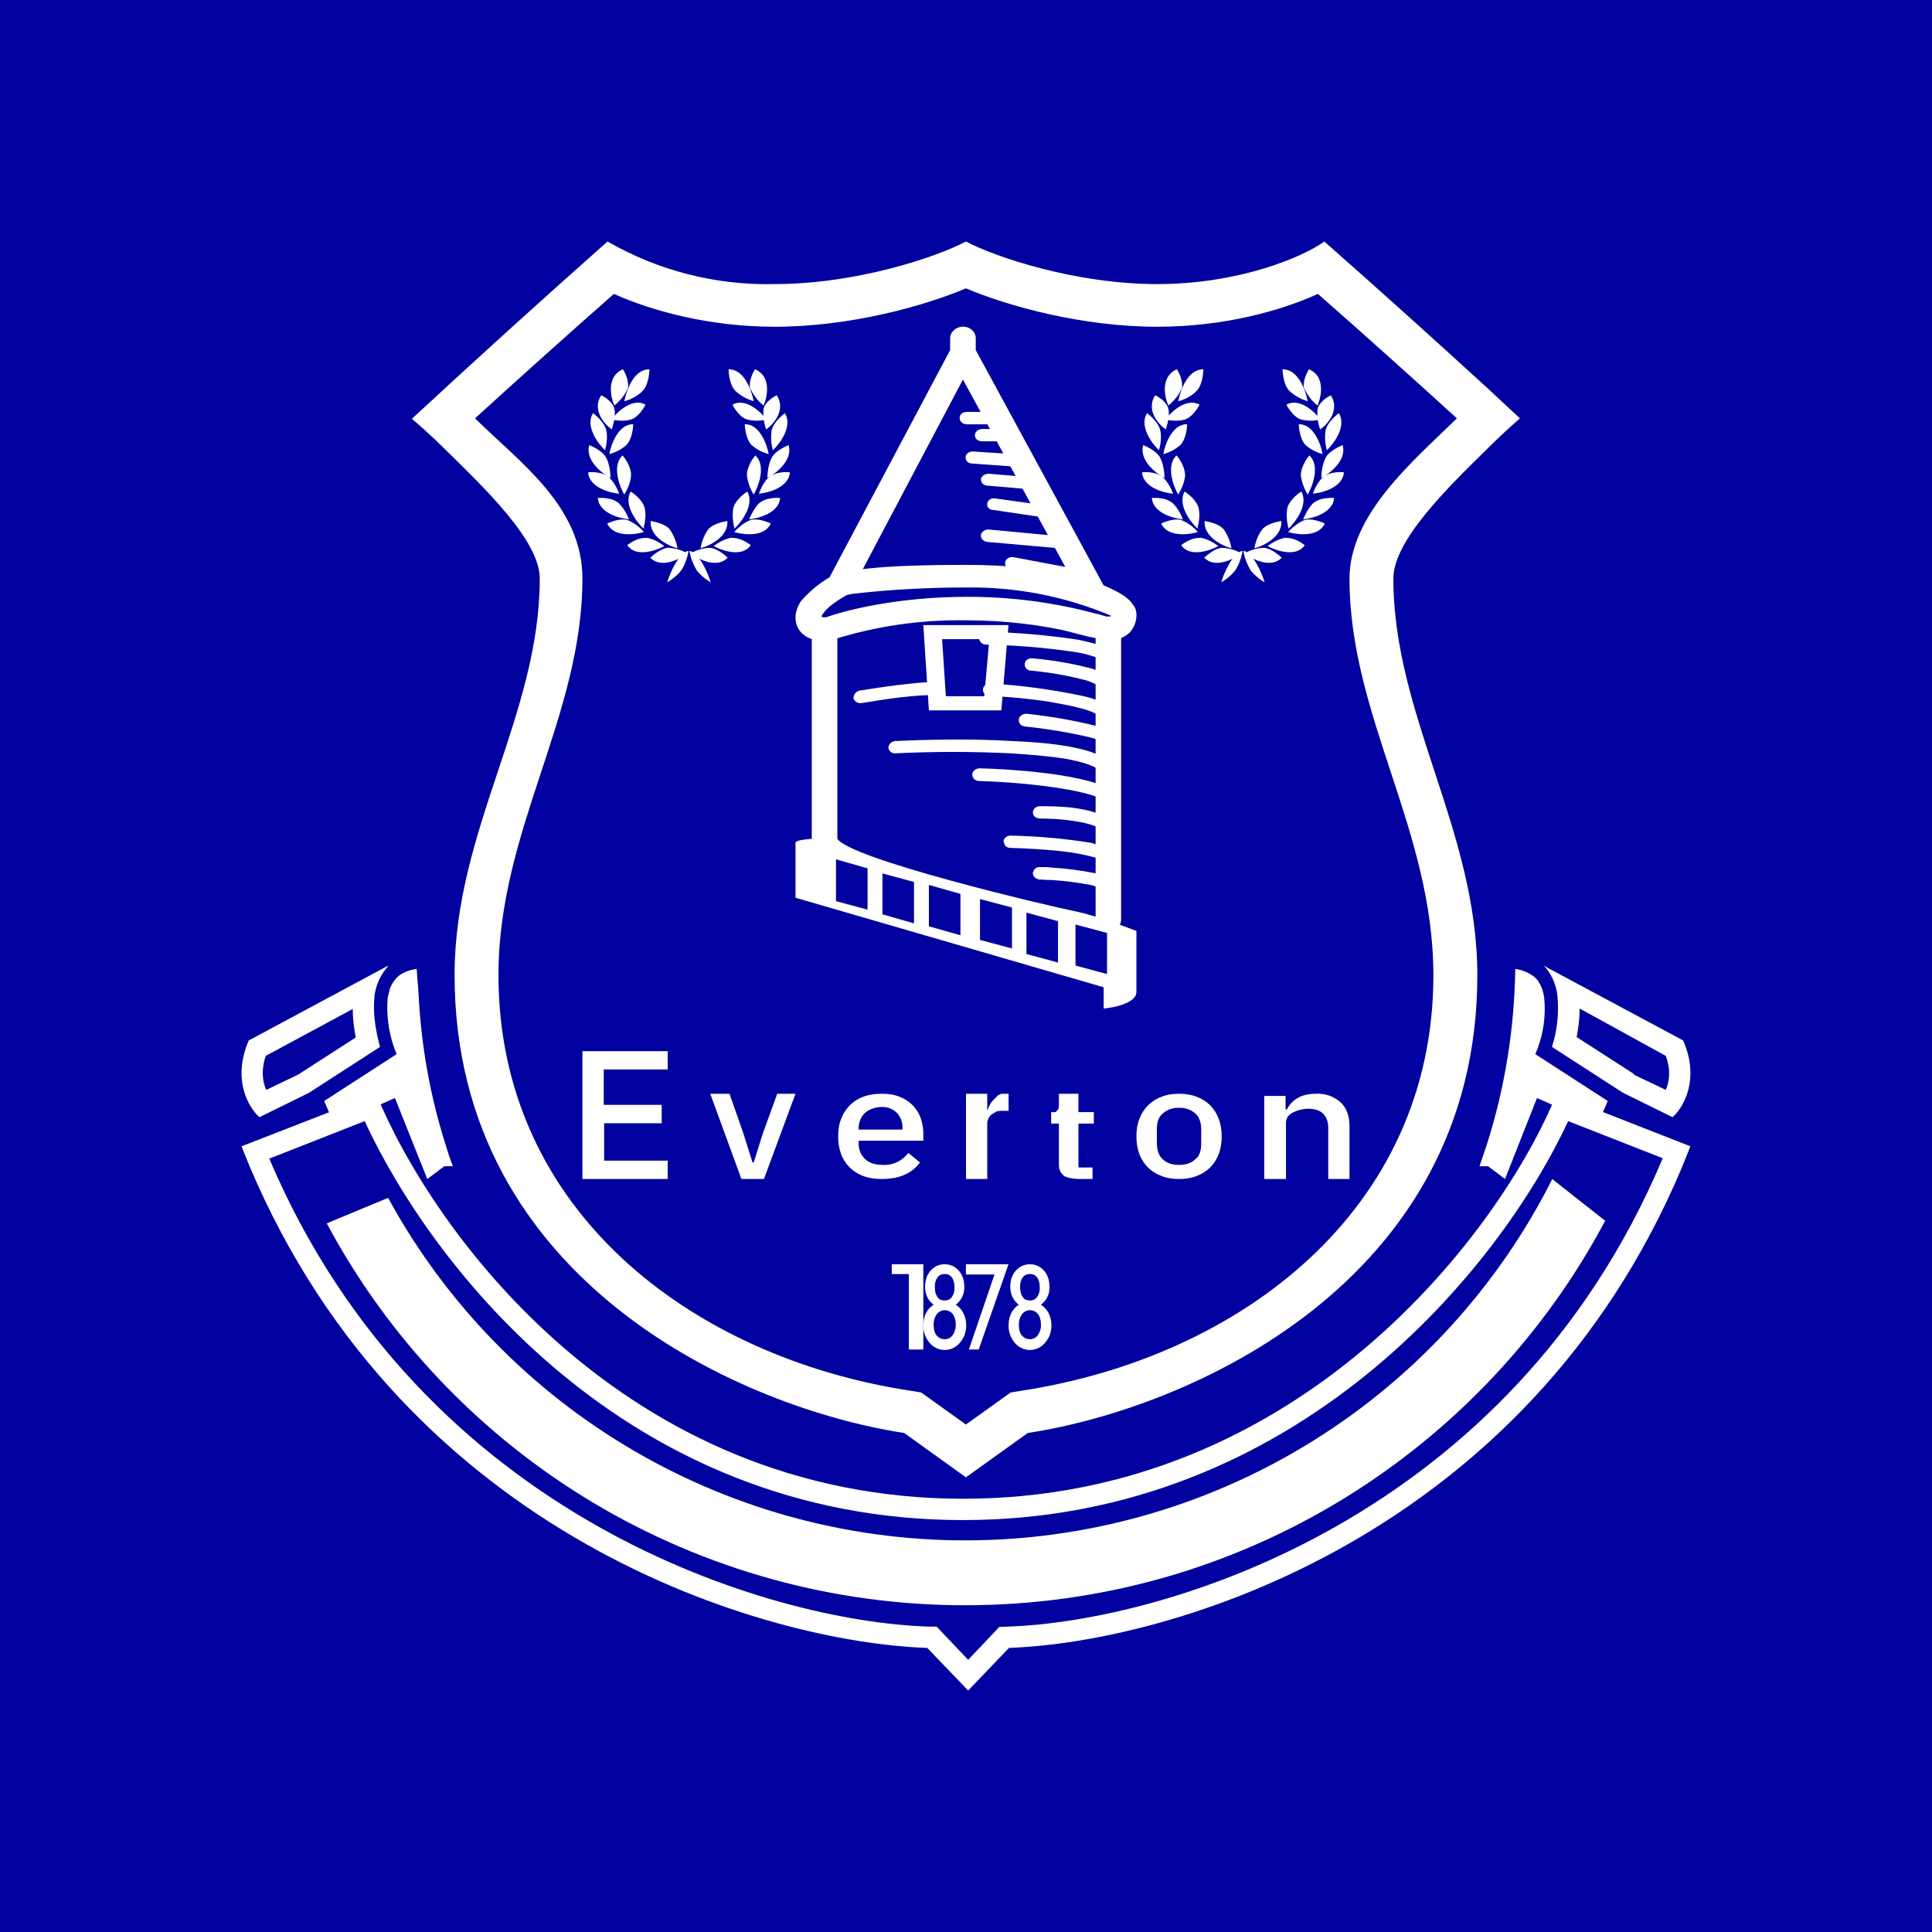 <svg width="24" height="24" viewBox="0 0 24 24" fill="none" xmlns="http://www.w3.org/2000/svg">
<rect x="0" y="0" width="24" height="24" fill="#808080" stroke="none"/>
<g clip-path="url(#clip0_328_22254)">
<path d="M24 0H0V24H24V0Z" fill="#00019E"/>
<path fill-rule="evenodd" clip-rule="evenodd" d="M12.767 17.801C14.752 17.5 18.352 15.938 18.352 12.116C18.352 10.316 17.309 8.887 17.309 7.187C17.309 6.716 17.976 6.065 18.484 5.567C18.622 5.43 18.759 5.303 18.881 5.197L18.489 4.832C17.815 4.215 17.136 3.604 16.451 3C16.181 3.196 15.387 3.529 14.376 3.529C13.365 3.529 12.37 3.196 11.999 3C11.629 3.196 10.633 3.529 9.622 3.529C8.895 3.546 8.177 3.363 7.547 3C6.729 3.725 5.919 4.459 5.117 5.202C5.239 5.308 5.377 5.43 5.514 5.567C6.022 6.065 6.705 6.716 6.705 7.187C6.705 8.881 5.647 10.311 5.647 12.111C5.647 15.938 9.252 17.5 11.232 17.801L11.999 18.352L12.767 17.801ZM11.999 17.696L12.555 17.298L12.682 17.277C15.398 16.864 17.806 15.038 17.806 12.116C17.806 10.305 16.764 8.903 16.764 7.187C16.764 6.383 17.568 5.716 18.098 5.197C17.61 4.752 16.891 4.106 16.372 3.651C15.906 3.863 15.196 4.059 14.376 4.059C13.444 4.059 12.528 3.805 11.999 3.582C11.47 3.805 10.554 4.059 9.622 4.059C8.802 4.059 8.087 3.858 7.626 3.651C7.108 4.106 6.388 4.752 5.901 5.197C6.467 5.753 7.235 6.293 7.235 7.187C7.235 8.903 6.192 10.311 6.192 12.111C6.192 15.038 8.595 16.864 11.316 17.277L11.443 17.298L11.999 17.696Z" fill="white"/>
<path fill-rule="evenodd" clip-rule="evenodd" d="M12.529 20.471C14.536 20.402 18.961 19.105 20.899 14.489L20.983 14.277L20.999 14.24L19.337 13.589C18.649 15.283 16.161 18.618 11.968 18.618C7.749 18.618 5.367 15.283 4.673 13.589L3 14.24L3.101 14.489C5.054 19.105 9.507 20.402 11.518 20.471L12.027 21L12.534 20.471H12.529ZM12.027 20.619L12.413 20.211L12.519 20.206C14.461 20.142 18.765 18.877 20.655 14.388L19.48 13.927C18.644 15.733 16.119 18.883 11.963 18.883C7.786 18.883 5.362 15.727 4.53 13.927L3.345 14.393C5.25 18.877 9.581 20.142 11.529 20.206H11.635L12.027 20.619Z" fill="white"/>
<path d="M7.982 4.857C8.051 4.788 8.067 4.645 8.067 4.587C7.871 4.587 7.781 4.852 7.755 4.984C7.808 4.974 7.919 4.926 7.982 4.857ZM7.834 5.212C7.919 5.191 7.993 5.079 8.019 5.027C7.861 4.937 7.67 5.111 7.596 5.212C7.638 5.222 7.755 5.238 7.834 5.212ZM7.781 5.529C7.845 5.466 7.866 5.328 7.866 5.27C7.686 5.265 7.591 5.514 7.569 5.641C7.648 5.62 7.72 5.582 7.781 5.529ZM7.839 5.911C7.845 5.815 7.776 5.704 7.733 5.657C7.601 5.784 7.691 6.032 7.755 6.144C7.781 6.101 7.834 6.001 7.839 5.911ZM7.559 5.921C7.49 5.868 7.363 5.858 7.305 5.868C7.321 6.054 7.569 6.122 7.691 6.133C7.663 6.053 7.618 5.981 7.559 5.921ZM7.675 6.244C7.612 6.186 7.479 6.181 7.426 6.186C7.442 6.371 7.691 6.44 7.813 6.451C7.783 6.371 7.736 6.298 7.675 6.239V6.244ZM8.009 6.313C7.988 6.223 7.887 6.138 7.834 6.106C7.744 6.271 7.903 6.477 7.993 6.567C8.009 6.514 8.03 6.398 8.009 6.313ZM7.797 6.461C7.718 6.435 7.596 6.477 7.543 6.504C7.622 6.673 7.876 6.646 7.998 6.609C7.944 6.545 7.875 6.494 7.797 6.461ZM8.321 6.578C8.268 6.509 8.141 6.482 8.083 6.472C8.067 6.662 8.295 6.779 8.416 6.811C8.402 6.727 8.369 6.647 8.321 6.578ZM8.03 6.683C7.945 6.673 7.834 6.736 7.792 6.773C7.898 6.927 8.146 6.842 8.252 6.784C8.188 6.732 8.111 6.696 8.03 6.678V6.683ZM8.305 6.805C8.221 6.805 8.12 6.89 8.078 6.927C8.205 7.065 8.438 6.953 8.538 6.874C8.467 6.833 8.387 6.809 8.305 6.805Z" fill="white"/>
<path d="M8.458 7.091C8.511 7.022 8.548 6.895 8.553 6.842C8.431 6.869 8.325 7.112 8.288 7.234C8.325 7.213 8.405 7.16 8.458 7.091ZM7.531 5.688C7.494 5.609 7.372 5.551 7.32 5.529C7.267 5.715 7.473 5.879 7.584 5.937C7.584 5.884 7.574 5.768 7.531 5.688ZM7.531 5.344C7.51 5.254 7.415 5.169 7.367 5.132C7.267 5.291 7.425 5.508 7.515 5.593C7.531 5.545 7.552 5.434 7.531 5.344ZM7.796 4.836C7.822 4.751 7.77 4.635 7.738 4.587C7.537 4.672 7.579 4.921 7.632 5.037C7.674 5.005 7.764 4.915 7.791 4.836H7.796Z" fill="white"/>
<path d="M7.632 5.079C7.616 5 7.516 4.931 7.468 4.91C7.352 5.09 7.505 5.27 7.6 5.334C7.616 5.281 7.653 5.164 7.632 5.079ZM9.136 4.857C9.067 4.788 9.051 4.645 9.051 4.587C9.247 4.587 9.337 4.852 9.363 4.984C9.279 4.96 9.201 4.916 9.136 4.857ZM9.284 5.212C9.199 5.191 9.125 5.079 9.099 5.027C9.257 4.937 9.448 5.111 9.522 5.212C9.444 5.231 9.362 5.231 9.284 5.212ZM9.337 5.529C9.273 5.466 9.252 5.328 9.252 5.27C9.432 5.265 9.527 5.514 9.549 5.641C9.47 5.62 9.398 5.582 9.337 5.529ZM9.279 5.911C9.273 5.815 9.342 5.704 9.384 5.657C9.517 5.784 9.427 6.032 9.363 6.144C9.319 6.073 9.29 5.993 9.279 5.911ZM9.559 5.921C9.628 5.868 9.755 5.858 9.813 5.868C9.797 6.054 9.549 6.122 9.427 6.133C9.443 6.085 9.49 5.979 9.559 5.921ZM9.443 6.244C9.506 6.186 9.639 6.181 9.692 6.186C9.676 6.371 9.427 6.44 9.305 6.451C9.326 6.408 9.374 6.297 9.443 6.239V6.244ZM9.109 6.313C9.13 6.223 9.231 6.138 9.284 6.106C9.374 6.271 9.215 6.477 9.125 6.567C9.102 6.484 9.096 6.398 9.109 6.313ZM9.321 6.461C9.4 6.435 9.522 6.477 9.575 6.504C9.496 6.673 9.242 6.646 9.12 6.609C9.152 6.572 9.236 6.493 9.321 6.461ZM8.797 6.578C8.85 6.509 8.977 6.482 9.035 6.472C9.051 6.662 8.823 6.779 8.702 6.811C8.712 6.758 8.739 6.652 8.797 6.578ZM9.088 6.683C9.173 6.673 9.284 6.736 9.326 6.773C9.22 6.927 8.972 6.842 8.866 6.784C8.93 6.732 9.007 6.696 9.088 6.678V6.683ZM8.813 6.805C8.897 6.805 8.998 6.89 9.04 6.927C8.913 7.065 8.68 6.953 8.58 6.874C8.651 6.833 8.731 6.809 8.813 6.805Z" fill="white"/>
<path d="M8.659 7.091C8.612 7.015 8.579 6.931 8.564 6.842C8.686 6.869 8.792 7.112 8.829 7.234C8.764 7.197 8.707 7.149 8.659 7.091ZM9.586 5.688C9.623 5.609 9.745 5.551 9.797 5.529C9.85 5.715 9.644 5.879 9.533 5.937C9.533 5.884 9.543 5.768 9.586 5.688ZM9.586 5.344C9.607 5.254 9.702 5.169 9.75 5.132C9.85 5.291 9.692 5.508 9.601 5.593C9.579 5.512 9.573 5.427 9.586 5.344ZM9.321 4.836C9.295 4.751 9.347 4.635 9.379 4.587C9.58 4.672 9.538 4.921 9.485 5.037C9.417 4.983 9.363 4.914 9.326 4.836H9.321Z" fill="white"/>
<path d="M9.485 5.079C9.501 5 9.602 4.931 9.649 4.91C9.766 5.09 9.612 5.27 9.517 5.334C9.488 5.252 9.477 5.165 9.485 5.079ZM14.864 4.857C14.933 4.788 14.948 4.645 14.948 4.587C14.752 4.587 14.662 4.852 14.636 4.984C14.689 4.974 14.8 4.926 14.864 4.857ZM14.715 5.212C14.8 5.191 14.874 5.079 14.901 5.027C14.742 4.937 14.551 5.111 14.477 5.212C14.52 5.222 14.636 5.238 14.715 5.212ZM14.662 5.529C14.726 5.466 14.747 5.328 14.747 5.27C14.567 5.265 14.472 5.514 14.451 5.641C14.529 5.62 14.601 5.582 14.662 5.529ZM14.721 5.911C14.726 5.815 14.657 5.704 14.615 5.657C14.483 5.784 14.572 6.032 14.636 6.144C14.662 6.101 14.715 6.001 14.721 5.911ZM14.44 5.921C14.371 5.868 14.244 5.858 14.186 5.868C14.202 6.054 14.451 6.122 14.572 6.133C14.545 6.053 14.499 5.981 14.44 5.921ZM14.557 6.244C14.493 6.186 14.361 6.181 14.308 6.186C14.324 6.371 14.572 6.44 14.694 6.451C14.665 6.371 14.618 6.298 14.557 6.239V6.244ZM14.89 6.313C14.869 6.223 14.768 6.138 14.715 6.106C14.626 6.271 14.784 6.477 14.874 6.567C14.89 6.514 14.911 6.398 14.89 6.313ZM14.678 6.461C14.599 6.435 14.477 6.477 14.424 6.504C14.504 6.673 14.758 6.646 14.88 6.609C14.825 6.545 14.756 6.494 14.678 6.461ZM15.203 6.578C15.149 6.509 15.023 6.482 14.964 6.472C14.948 6.662 15.176 6.779 15.298 6.811C15.283 6.727 15.251 6.647 15.203 6.578ZM14.911 6.683C14.826 6.673 14.715 6.736 14.673 6.773C14.779 6.927 15.028 6.842 15.134 6.784C15.069 6.732 14.993 6.696 14.911 6.678V6.683ZM15.187 6.805C15.102 6.805 15.001 6.89 14.959 6.927C15.086 7.065 15.319 6.953 15.419 6.874C15.348 6.833 15.269 6.809 15.187 6.805Z" fill="white"/>
<path d="M15.34 7.091C15.393 7.022 15.43 6.895 15.435 6.842C15.313 6.869 15.207 7.112 15.17 7.234C15.207 7.213 15.287 7.16 15.34 7.091ZM14.413 5.688C14.376 5.609 14.254 5.551 14.201 5.529C14.149 5.715 14.355 5.879 14.466 5.937C14.466 5.884 14.455 5.768 14.413 5.688ZM14.413 5.344C14.392 5.254 14.297 5.169 14.249 5.132C14.149 5.291 14.307 5.508 14.397 5.593C14.413 5.545 14.434 5.434 14.413 5.344ZM14.678 4.836C14.704 4.751 14.651 4.635 14.62 4.587C14.418 4.672 14.461 4.921 14.514 5.037C14.556 5.005 14.646 4.915 14.673 4.836H14.678Z" fill="white"/>
<path d="M14.514 5.079C14.498 5 14.398 4.931 14.35 4.91C14.233 5.09 14.387 5.27 14.482 5.334C14.498 5.281 14.535 5.164 14.514 5.079ZM16.018 4.857C15.949 4.788 15.933 4.645 15.933 4.587C16.129 4.587 16.219 4.852 16.245 4.984C16.161 4.96 16.083 4.916 16.018 4.857ZM16.166 5.212C16.081 5.191 16.007 5.079 15.98 5.027C16.139 4.937 16.33 5.111 16.404 5.212C16.326 5.231 16.244 5.231 16.166 5.212ZM16.219 5.529C16.155 5.466 16.134 5.328 16.134 5.27C16.314 5.265 16.409 5.514 16.43 5.641C16.352 5.62 16.28 5.582 16.219 5.529ZM16.16 5.911C16.155 5.815 16.224 5.704 16.266 5.657C16.399 5.784 16.309 6.032 16.245 6.144C16.201 6.073 16.172 5.993 16.16 5.911ZM16.441 5.921C16.51 5.868 16.637 5.858 16.695 5.868C16.679 6.054 16.43 6.122 16.309 6.133C16.325 6.085 16.372 5.979 16.441 5.921ZM16.325 6.244C16.388 6.186 16.521 6.181 16.573 6.186C16.558 6.371 16.309 6.44 16.187 6.451C16.208 6.408 16.256 6.297 16.325 6.239V6.244ZM15.991 6.313C16.012 6.223 16.113 6.138 16.166 6.106C16.256 6.271 16.097 6.477 16.007 6.567C15.984 6.484 15.978 6.398 15.991 6.313ZM16.203 6.461C16.282 6.435 16.404 6.477 16.457 6.504C16.378 6.673 16.123 6.646 16.002 6.609C16.034 6.572 16.118 6.493 16.203 6.461ZM15.679 6.578C15.732 6.509 15.859 6.482 15.917 6.472C15.933 6.662 15.705 6.779 15.584 6.811C15.589 6.758 15.621 6.652 15.679 6.578ZM15.97 6.683C16.055 6.673 16.166 6.736 16.208 6.773C16.102 6.927 15.854 6.842 15.748 6.784C15.812 6.732 15.889 6.696 15.97 6.678V6.683ZM15.695 6.805C15.779 6.805 15.88 6.89 15.922 6.927C15.795 7.065 15.562 6.953 15.462 6.874C15.533 6.833 15.613 6.809 15.695 6.805Z" fill="white"/>
<path d="M15.54 7.091C15.493 7.015 15.46 6.931 15.445 6.842C15.567 6.869 15.673 7.112 15.71 7.234C15.645 7.197 15.588 7.149 15.54 7.091ZM16.467 5.688C16.504 5.609 16.626 5.551 16.679 5.529C16.732 5.715 16.525 5.879 16.414 5.937C16.414 5.884 16.425 5.768 16.467 5.688ZM16.467 5.344C16.488 5.254 16.584 5.169 16.631 5.132C16.732 5.291 16.573 5.508 16.483 5.593C16.46 5.512 16.455 5.427 16.467 5.344ZM16.202 4.836C16.176 4.751 16.229 4.635 16.261 4.587C16.462 4.672 16.419 4.921 16.366 5.037C16.299 4.983 16.244 4.914 16.208 4.836H16.202Z" fill="white"/>
<path d="M16.367 5.08C16.383 5.001 16.484 4.932 16.532 4.911C16.648 5.091 16.494 5.271 16.399 5.334C16.37 5.253 16.359 5.166 16.367 5.08ZM11.921 5.191C11.921 5.149 11.958 5.117 12.011 5.117H12.349C12.402 5.117 12.439 5.149 12.439 5.191C12.439 5.234 12.402 5.271 12.349 5.271H12.011C11.958 5.271 11.921 5.234 11.921 5.191ZM12.111 5.403C12.111 5.366 12.154 5.329 12.201 5.329H12.519C12.561 5.329 12.604 5.366 12.604 5.408C12.604 5.451 12.561 5.482 12.514 5.482H12.201C12.148 5.482 12.111 5.451 12.111 5.408V5.403ZM11.995 5.678C11.995 5.636 12.043 5.604 12.09 5.609L12.672 5.646C12.72 5.646 12.757 5.689 12.752 5.726C12.752 5.768 12.704 5.8 12.657 5.8L12.074 5.758C12.027 5.758 11.99 5.721 11.995 5.678ZM12.185 5.954C12.191 5.911 12.238 5.885 12.286 5.885L12.911 5.938C12.958 5.938 12.995 5.98 12.99 6.017C12.985 6.059 12.937 6.091 12.889 6.086L12.27 6.033C12.217 6.033 12.185 5.996 12.185 5.954ZM12.265 6.25C12.27 6.213 12.318 6.181 12.365 6.192L13.091 6.292C13.144 6.292 13.175 6.335 13.165 6.377C13.159 6.419 13.112 6.446 13.059 6.441L12.339 6.335C12.286 6.335 12.254 6.292 12.265 6.25ZM12.185 6.647C12.191 6.605 12.238 6.573 12.286 6.578L13.239 6.668C13.287 6.668 13.318 6.711 13.313 6.753C13.313 6.795 13.265 6.822 13.218 6.816L12.265 6.732C12.217 6.726 12.18 6.689 12.185 6.647ZM12.487 6.981C12.498 6.938 12.545 6.912 12.593 6.922L13.44 7.081C13.488 7.097 13.519 7.134 13.504 7.176C13.493 7.219 13.451 7.24 13.398 7.229L12.551 7.071C12.503 7.06 12.477 7.018 12.487 6.981ZM11.174 8.664C10.994 8.685 10.82 8.717 10.708 8.733C10.661 8.743 10.618 8.717 10.602 8.675C10.602 8.632 10.629 8.59 10.677 8.579C10.783 8.563 10.968 8.532 11.153 8.51C11.328 8.489 11.518 8.468 11.635 8.473C11.688 8.473 11.72 8.516 11.72 8.558C11.72 8.6 11.677 8.632 11.63 8.632C11.524 8.632 11.354 8.643 11.174 8.664Z" fill="white"/>
<path d="M11.47 7.765H12.528L12.439 8.824H11.539L11.47 7.765ZM11.703 7.94L11.75 8.649H12.227L12.29 7.94H11.703Z" fill="white"/>
<path d="M12.164 7.929C12.164 7.887 12.206 7.849 12.254 7.849C12.631 7.857 13.008 7.889 13.381 7.945C13.54 7.977 13.688 8.014 13.8 8.072C13.842 8.093 13.852 8.141 13.831 8.178C13.81 8.215 13.757 8.231 13.715 8.204C13.596 8.153 13.472 8.117 13.344 8.098C12.983 8.045 12.619 8.015 12.254 8.008C12.201 8.008 12.164 7.971 12.164 7.929ZM12.73 8.247C12.73 8.204 12.778 8.172 12.825 8.178C13.074 8.199 13.32 8.242 13.561 8.305C13.641 8.331 13.715 8.363 13.768 8.4C13.805 8.432 13.81 8.479 13.778 8.511C13.763 8.528 13.743 8.538 13.72 8.541C13.698 8.544 13.675 8.539 13.656 8.527C13.607 8.495 13.554 8.47 13.498 8.453C13.272 8.393 13.042 8.353 12.81 8.331C12.757 8.331 12.725 8.289 12.73 8.247ZM12.211 8.564C12.211 8.522 12.254 8.49 12.301 8.49C12.693 8.514 13.082 8.567 13.466 8.649C13.582 8.675 13.694 8.718 13.762 8.765C13.805 8.792 13.815 8.839 13.784 8.871C13.769 8.889 13.749 8.9 13.727 8.904C13.704 8.908 13.681 8.904 13.662 8.892C13.586 8.848 13.504 8.816 13.418 8.797C13.307 8.765 13.175 8.744 13.037 8.718C12.762 8.675 12.476 8.654 12.296 8.644C12.243 8.644 12.206 8.607 12.211 8.564ZM12.656 8.935C12.661 8.892 12.709 8.866 12.751 8.866C13.038 8.897 13.323 8.946 13.604 9.014C13.688 9.041 13.762 9.067 13.815 9.109C13.847 9.141 13.852 9.189 13.815 9.215C13.8 9.23 13.78 9.239 13.759 9.241C13.738 9.243 13.717 9.237 13.699 9.226C13.653 9.196 13.603 9.175 13.551 9.162C13.282 9.099 13.01 9.053 12.735 9.025C12.682 9.019 12.651 8.982 12.656 8.94V8.935ZM12.55 9.358C12.078 9.335 11.604 9.335 11.131 9.358C11.079 9.364 11.041 9.332 11.036 9.289C11.036 9.247 11.073 9.21 11.121 9.205C11.481 9.189 12.047 9.173 12.561 9.205C12.825 9.215 13.069 9.236 13.281 9.274C13.482 9.311 13.662 9.364 13.768 9.448C13.805 9.475 13.81 9.522 13.778 9.554C13.763 9.57 13.742 9.579 13.719 9.581C13.697 9.583 13.675 9.578 13.656 9.565C13.588 9.512 13.445 9.464 13.244 9.427C13.048 9.395 12.81 9.374 12.555 9.358H12.55ZM12.079 9.618C12.079 9.581 12.121 9.544 12.169 9.544C12.36 9.549 12.667 9.565 12.968 9.602C13.27 9.639 13.577 9.697 13.768 9.787C13.81 9.808 13.826 9.856 13.805 9.893C13.778 9.935 13.731 9.946 13.688 9.925C13.53 9.85 13.244 9.798 12.947 9.761C12.687 9.729 12.426 9.71 12.164 9.702C12.111 9.702 12.079 9.665 12.079 9.623V9.618ZM13.312 10.195C13.183 10.176 13.052 10.168 12.921 10.168C12.868 10.168 12.831 10.136 12.831 10.094C12.831 10.052 12.868 10.015 12.915 10.015C13.016 10.015 13.18 10.015 13.339 10.036C13.498 10.057 13.667 10.099 13.778 10.174C13.815 10.2 13.826 10.248 13.794 10.279C13.78 10.297 13.759 10.309 13.737 10.312C13.715 10.316 13.692 10.312 13.672 10.3C13.598 10.248 13.466 10.216 13.312 10.195ZM12.465 10.459C12.465 10.412 12.508 10.38 12.555 10.38C12.891 10.387 13.225 10.417 13.556 10.47L13.683 10.512C13.72 10.528 13.762 10.544 13.789 10.57C13.821 10.602 13.821 10.65 13.789 10.682C13.772 10.696 13.75 10.704 13.728 10.704C13.706 10.704 13.684 10.696 13.667 10.682C13.651 10.67 13.633 10.661 13.614 10.655C13.479 10.618 13.341 10.591 13.201 10.576C12.973 10.549 12.72 10.539 12.555 10.533C12.502 10.533 12.471 10.502 12.471 10.454L12.465 10.459ZM12.836 10.83C12.841 10.793 12.889 10.761 12.937 10.772H13.016L13.058 10.777C13.24 10.788 13.42 10.811 13.598 10.846C13.688 10.872 13.784 10.904 13.852 10.957C13.889 10.983 13.895 11.031 13.868 11.063C13.853 11.079 13.832 11.09 13.81 11.093C13.788 11.096 13.765 11.091 13.747 11.079C13.687 11.039 13.621 11.01 13.551 10.994C13.385 10.962 13.216 10.941 13.048 10.931H13.011C12.975 10.929 12.94 10.927 12.905 10.925C12.852 10.915 12.825 10.872 12.831 10.835L12.836 10.83Z" fill="white"/>
<path d="M10.243 7.695C10.333 7.695 10.402 7.758 10.402 7.838V10.485C10.402 10.559 10.333 10.628 10.243 10.628C10.158 10.628 10.084 10.559 10.084 10.485V7.838C10.084 7.758 10.158 7.695 10.243 7.695ZM13.768 7.695C13.858 7.695 13.927 7.758 13.927 7.838V11.422C13.927 11.501 13.858 11.565 13.768 11.565C13.684 11.565 13.61 11.501 13.61 11.422V7.838C13.61 7.758 13.684 7.695 13.768 7.695Z" fill="white"/>
<path d="M11.962 4.058C12.052 4.058 12.121 4.122 12.121 4.201V4.349L13.709 7.271C13.82 7.319 13.905 7.361 13.974 7.409C14.006 7.436 14.043 7.462 14.064 7.499C14.09 7.526 14.117 7.573 14.117 7.626C14.119 7.669 14.113 7.711 14.098 7.751C14.084 7.791 14.061 7.828 14.032 7.859C13.997 7.892 13.955 7.917 13.91 7.934C13.864 7.95 13.816 7.957 13.768 7.954C13.691 7.943 13.615 7.929 13.54 7.912H13.534L13.201 7.827C12.915 7.769 12.518 7.706 12.005 7.706C11.44 7.696 10.876 7.778 10.337 7.949C10.253 7.967 10.165 7.963 10.083 7.938C10.027 7.921 9.978 7.888 9.94 7.843C9.901 7.793 9.881 7.732 9.882 7.668C9.882 7.594 9.914 7.526 9.945 7.473C10.048 7.353 10.169 7.251 10.305 7.171L11.803 4.349V4.201C11.803 4.122 11.878 4.058 11.962 4.058ZM11.962 4.715L10.718 7.07L10.808 7.06C11.062 7.033 11.444 7.017 12.005 7.017C12.545 7.017 12.968 7.07 13.286 7.139L11.962 4.715ZM10.517 7.393C10.459 7.425 10.374 7.478 10.305 7.536C10.275 7.561 10.249 7.589 10.226 7.621C10.205 7.647 10.205 7.658 10.205 7.663L10.231 7.668H10.263C10.512 7.578 11.163 7.414 12.01 7.414C12.555 7.412 13.098 7.483 13.624 7.626H13.635L13.741 7.658H13.799V7.647C13.233 7.409 12.624 7.29 12.01 7.298C11.534 7.297 11.059 7.323 10.586 7.377C10.563 7.381 10.54 7.387 10.517 7.393Z" fill="white"/>
<path fill-rule="evenodd" clip-rule="evenodd" d="M9.882 11.152V10.469C9.882 10.421 10.2 10.411 10.396 10.411C10.518 10.665 13.043 11.258 13.36 11.321C13.614 11.374 13.969 11.507 14.117 11.565V12.322C14.117 12.459 13.842 12.518 13.71 12.528V12.264L9.882 11.152ZM10.385 10.675L10.777 10.787V11.3L10.385 11.194V10.675ZM11.354 10.956L10.962 10.85V11.358L11.354 11.47V10.956ZM11.539 10.993L11.931 11.104V11.618L11.539 11.507V10.993ZM12.571 11.274L12.174 11.168V11.676L12.571 11.782V11.274ZM12.751 11.337L13.143 11.443V11.957L12.751 11.851V11.337ZM13.757 11.591L13.36 11.485V11.994L13.752 12.1V11.591H13.757ZM5.536 14.222C5.563 14.312 5.589 14.397 5.626 14.487H5.52L5.308 14.646L4.906 13.64L4.154 13.973L4.027 13.677L4.927 13.095L4.896 13.015C4.826 12.815 4.798 12.602 4.816 12.391L4.843 12.285C4.86 12.236 4.887 12.191 4.922 12.152L4.933 12.142C4.944 12.13 4.956 12.119 4.97 12.11C4.988 12.098 5.008 12.087 5.028 12.078C5.075 12.056 5.125 12.042 5.176 12.036C5.182 12.124 5.189 12.212 5.197 12.301C5.229 13.005 5.351 13.64 5.536 14.222ZM3.837 13.576L4.721 13.005L4.7 12.925C4.663 12.767 4.631 12.57 4.652 12.385V12.369C4.669 12.238 4.724 12.115 4.811 12.015L4.816 12.004L4.821 11.999H4.811L4.806 12.004L3.09 12.925C2.879 13.412 3.09 13.762 3.223 13.878L3.837 13.576ZM3.307 13.539L3.704 13.349L4.419 12.888C4.398 12.782 4.382 12.655 4.382 12.534L3.302 13.116C3.239 13.296 3.265 13.444 3.307 13.539ZM18.485 14.487H18.379L18.469 14.222C18.694 13.515 18.813 12.778 18.823 12.036C18.881 12.044 18.936 12.062 18.988 12.089C19.021 12.105 19.051 12.127 19.078 12.152C19.091 12.165 19.104 12.18 19.115 12.195V12.205C19.136 12.226 19.146 12.258 19.157 12.285C19.17 12.323 19.179 12.362 19.183 12.401C19.203 12.609 19.176 12.819 19.104 13.015L19.072 13.095L19.972 13.677L19.845 13.973L19.093 13.64L18.696 14.646L18.485 14.487ZM20.777 13.878C20.909 13.762 21.121 13.412 20.909 12.925L19.221 12.02L19.194 12.004H19.189L19.178 11.999L19.21 12.031C19.288 12.132 19.336 12.253 19.348 12.38V12.385C19.367 12.594 19.343 12.805 19.279 13.005L20.163 13.576L20.777 13.878ZM20.295 13.349L20.692 13.539C20.735 13.444 20.761 13.296 20.692 13.116L19.623 12.528C19.623 12.65 19.607 12.772 19.586 12.883L20.3 13.343L20.295 13.349Z" fill="white"/>
<path d="M10.952 14.646C10.867 14.646 10.793 14.635 10.724 14.609C10.661 14.586 10.603 14.55 10.555 14.503C10.508 14.456 10.473 14.4 10.449 14.339C10.423 14.268 10.411 14.192 10.412 14.117C10.412 14.037 10.422 13.963 10.449 13.899C10.472 13.836 10.508 13.779 10.556 13.731C10.603 13.684 10.661 13.647 10.724 13.624C10.793 13.598 10.867 13.587 10.952 13.587C11.036 13.587 11.111 13.598 11.174 13.624C11.235 13.647 11.291 13.683 11.337 13.729C11.383 13.776 11.417 13.832 11.439 13.894C11.46 13.958 11.47 14.021 11.47 14.09V14.17H10.666V14.207C10.666 14.281 10.692 14.344 10.745 14.397C10.798 14.45 10.877 14.471 10.973 14.471C11.037 14.473 11.101 14.459 11.158 14.429C11.211 14.402 11.248 14.365 11.285 14.323L11.428 14.44C11.38 14.507 11.314 14.56 11.237 14.593C11.158 14.63 11.057 14.646 10.952 14.646ZM10.952 13.751C10.912 13.752 10.873 13.759 10.835 13.773C10.802 13.784 10.771 13.802 10.745 13.825C10.72 13.849 10.7 13.878 10.687 13.91C10.673 13.944 10.666 13.98 10.666 14.016V14.032H11.211V14.011C11.212 13.977 11.207 13.943 11.195 13.911C11.184 13.879 11.165 13.85 11.142 13.825C11.117 13.801 11.087 13.781 11.055 13.768C11.022 13.756 10.987 13.75 10.952 13.751ZM14.647 14.646C14.567 14.646 14.493 14.635 14.43 14.609C14.366 14.586 14.308 14.55 14.26 14.503C14.214 14.456 14.178 14.4 14.154 14.339C14.128 14.268 14.116 14.192 14.117 14.117C14.117 14.037 14.128 13.963 14.154 13.899C14.177 13.836 14.214 13.779 14.261 13.731C14.309 13.684 14.366 13.647 14.43 13.624C14.493 13.598 14.567 13.587 14.647 13.587C14.726 13.587 14.8 13.598 14.864 13.624C14.927 13.646 14.985 13.683 15.033 13.73C15.08 13.778 15.117 13.836 15.139 13.899C15.165 13.963 15.176 14.037 15.176 14.117C15.176 14.196 15.165 14.27 15.139 14.339C15.115 14.4 15.079 14.456 15.033 14.503C14.985 14.55 14.927 14.586 14.864 14.609C14.8 14.635 14.726 14.646 14.647 14.646ZM14.647 14.471C14.731 14.471 14.795 14.45 14.848 14.402C14.901 14.36 14.922 14.296 14.922 14.201V14.032C14.922 13.942 14.896 13.873 14.848 13.831C14.792 13.783 14.72 13.758 14.647 13.762C14.573 13.758 14.501 13.783 14.445 13.831C14.393 13.873 14.371 13.937 14.371 14.032V14.201C14.371 14.291 14.398 14.36 14.445 14.402C14.498 14.45 14.562 14.471 14.647 14.471ZM15.705 14.646V13.614H15.97V13.783H15.986C16.012 13.73 16.055 13.677 16.113 13.645C16.166 13.608 16.251 13.587 16.346 13.587C16.402 13.584 16.457 13.591 16.51 13.609C16.563 13.628 16.611 13.656 16.653 13.693C16.727 13.762 16.764 13.862 16.764 13.99V14.646H16.5V14.016C16.5 13.857 16.415 13.773 16.251 13.773C16.184 13.774 16.119 13.791 16.06 13.82C16.035 13.833 16.014 13.851 15.996 13.873C15.982 13.897 15.974 13.924 15.975 13.953V14.646H15.705ZM13.408 14.646C13.339 14.646 13.238 14.63 13.207 14.598C13.189 14.581 13.175 14.56 13.166 14.538C13.157 14.515 13.153 14.49 13.154 14.466V13.958H13.058V13.815C13.096 13.815 13.111 13.825 13.133 13.794C13.149 13.783 13.154 13.762 13.154 13.73V13.587H13.397V13.815H13.588V13.958H13.397V14.503H13.572V14.646H13.408ZM12 14.646V13.587H12.264V13.788H12.27C12.286 13.735 12.312 13.688 12.354 13.651C12.402 13.608 12.397 13.587 12.476 13.587H12.529V13.799H12.45C12.37 13.799 12.37 13.815 12.323 13.841C12.303 13.856 12.287 13.875 12.277 13.897C12.267 13.919 12.262 13.944 12.264 13.968V14.646H12ZM7.235 14.646V13.058H8.294V13.285H7.5V13.725H8.22V13.953H7.505V14.418H8.294V14.646H7.235ZM9.21 14.646L8.823 13.587H9.062L9.231 14.069L9.348 14.44H9.363L9.48 14.069L9.655 13.587H9.882L9.49 14.646H9.21ZM12.656 16.456C12.656 16.509 12.667 16.557 12.693 16.589C12.72 16.62 12.751 16.636 12.794 16.636C12.836 16.636 12.868 16.62 12.894 16.584C12.92 16.546 12.933 16.502 12.931 16.456C12.931 16.404 12.921 16.361 12.894 16.324C12.882 16.308 12.866 16.295 12.848 16.287C12.829 16.279 12.809 16.275 12.789 16.276C12.77 16.277 12.751 16.282 12.735 16.292C12.718 16.301 12.704 16.314 12.693 16.329C12.668 16.367 12.655 16.411 12.656 16.456ZM12.672 15.991C12.672 16.043 12.683 16.081 12.704 16.112C12.725 16.144 12.757 16.155 12.794 16.155C12.811 16.155 12.828 16.152 12.844 16.145C12.86 16.137 12.873 16.126 12.884 16.112C12.908 16.076 12.919 16.034 12.916 15.991C12.916 15.938 12.905 15.9 12.884 15.869C12.873 15.855 12.86 15.844 12.844 15.836C12.828 15.829 12.811 15.826 12.794 15.826C12.777 15.826 12.759 15.829 12.744 15.836C12.728 15.844 12.714 15.855 12.704 15.869C12.68 15.905 12.669 15.947 12.672 15.991ZM12.656 16.208C12.623 16.183 12.595 16.15 12.577 16.112C12.559 16.072 12.55 16.029 12.55 15.985C12.55 15.906 12.571 15.837 12.619 15.784C12.667 15.731 12.725 15.705 12.794 15.705C12.863 15.705 12.921 15.731 12.969 15.784C13.016 15.837 13.037 15.906 13.037 15.985C13.039 16.028 13.03 16.071 13.012 16.11C12.993 16.148 12.966 16.182 12.931 16.208C12.972 16.234 13.005 16.27 13.027 16.314C13.067 16.396 13.072 16.491 13.043 16.578C13.029 16.617 13.007 16.653 12.979 16.684C12.956 16.711 12.928 16.732 12.896 16.747C12.864 16.762 12.829 16.77 12.794 16.77C12.759 16.77 12.724 16.762 12.692 16.747C12.66 16.732 12.631 16.711 12.609 16.684C12.555 16.623 12.526 16.543 12.529 16.462C12.529 16.409 12.54 16.356 12.561 16.314C12.582 16.271 12.614 16.234 12.656 16.208ZM11.598 16.456C11.598 16.509 11.608 16.557 11.634 16.589C11.661 16.62 11.693 16.636 11.735 16.636C11.777 16.636 11.809 16.62 11.836 16.584C11.861 16.546 11.874 16.502 11.873 16.456C11.873 16.404 11.862 16.361 11.836 16.324C11.823 16.308 11.807 16.295 11.789 16.287C11.77 16.279 11.75 16.275 11.73 16.276C11.711 16.277 11.693 16.282 11.676 16.292C11.659 16.301 11.645 16.314 11.634 16.329C11.609 16.367 11.596 16.411 11.598 16.456ZM11.613 15.991C11.613 16.043 11.624 16.081 11.645 16.112C11.666 16.144 11.698 16.155 11.735 16.155C11.752 16.155 11.77 16.152 11.785 16.145C11.801 16.137 11.815 16.126 11.825 16.112C11.849 16.076 11.86 16.034 11.857 15.991C11.857 15.938 11.846 15.9 11.825 15.869C11.815 15.855 11.801 15.844 11.785 15.836C11.77 15.829 11.752 15.826 11.735 15.826C11.718 15.826 11.7 15.829 11.685 15.836C11.669 15.844 11.655 15.855 11.645 15.869C11.621 15.905 11.61 15.947 11.613 15.991ZM11.598 16.208C11.564 16.183 11.537 16.15 11.518 16.112C11.5 16.072 11.491 16.029 11.492 15.985C11.492 15.906 11.513 15.837 11.56 15.784C11.608 15.731 11.666 15.705 11.735 15.705C11.804 15.705 11.862 15.731 11.91 15.784C11.957 15.837 11.979 15.906 11.979 15.985C11.98 16.028 11.972 16.071 11.953 16.11C11.935 16.148 11.907 16.182 11.873 16.208C11.914 16.234 11.947 16.27 11.968 16.314C12.008 16.396 12.014 16.491 11.984 16.578C11.97 16.617 11.948 16.653 11.92 16.684C11.898 16.711 11.869 16.732 11.837 16.747C11.805 16.762 11.77 16.77 11.735 16.77C11.7 16.77 11.665 16.762 11.633 16.747C11.601 16.732 11.573 16.711 11.55 16.684C11.496 16.623 11.467 16.543 11.47 16.462C11.47 16.409 11.481 16.356 11.502 16.314C11.523 16.271 11.555 16.234 11.598 16.208Z" fill="white"/>
<path d="M11.29 16.764V15.827H11.078V15.705H11.47V16.764H11.29ZM12.036 16.764L12.354 15.832H11.999V15.705H12.528L12.158 16.764H12.036Z" fill="white"/>
<path d="M19.283 14.647C18.613 15.976 17.591 17.098 16.328 17.888C15.066 18.679 13.612 19.11 12.123 19.134C10.633 19.158 9.166 18.774 7.879 18.024C6.592 17.275 5.534 16.187 4.821 14.88L4.059 15.197C4.827 16.632 5.971 17.831 7.367 18.666C8.764 19.501 10.361 19.942 11.989 19.941C15.435 19.941 18.431 18.003 19.94 15.165L19.283 14.647Z" fill="white"/>
</g>
<defs>
<clipPath id="clip0_328_22254">
<rect width="24" height="24" fill="white"/>
</clipPath>
</defs>
</svg>
